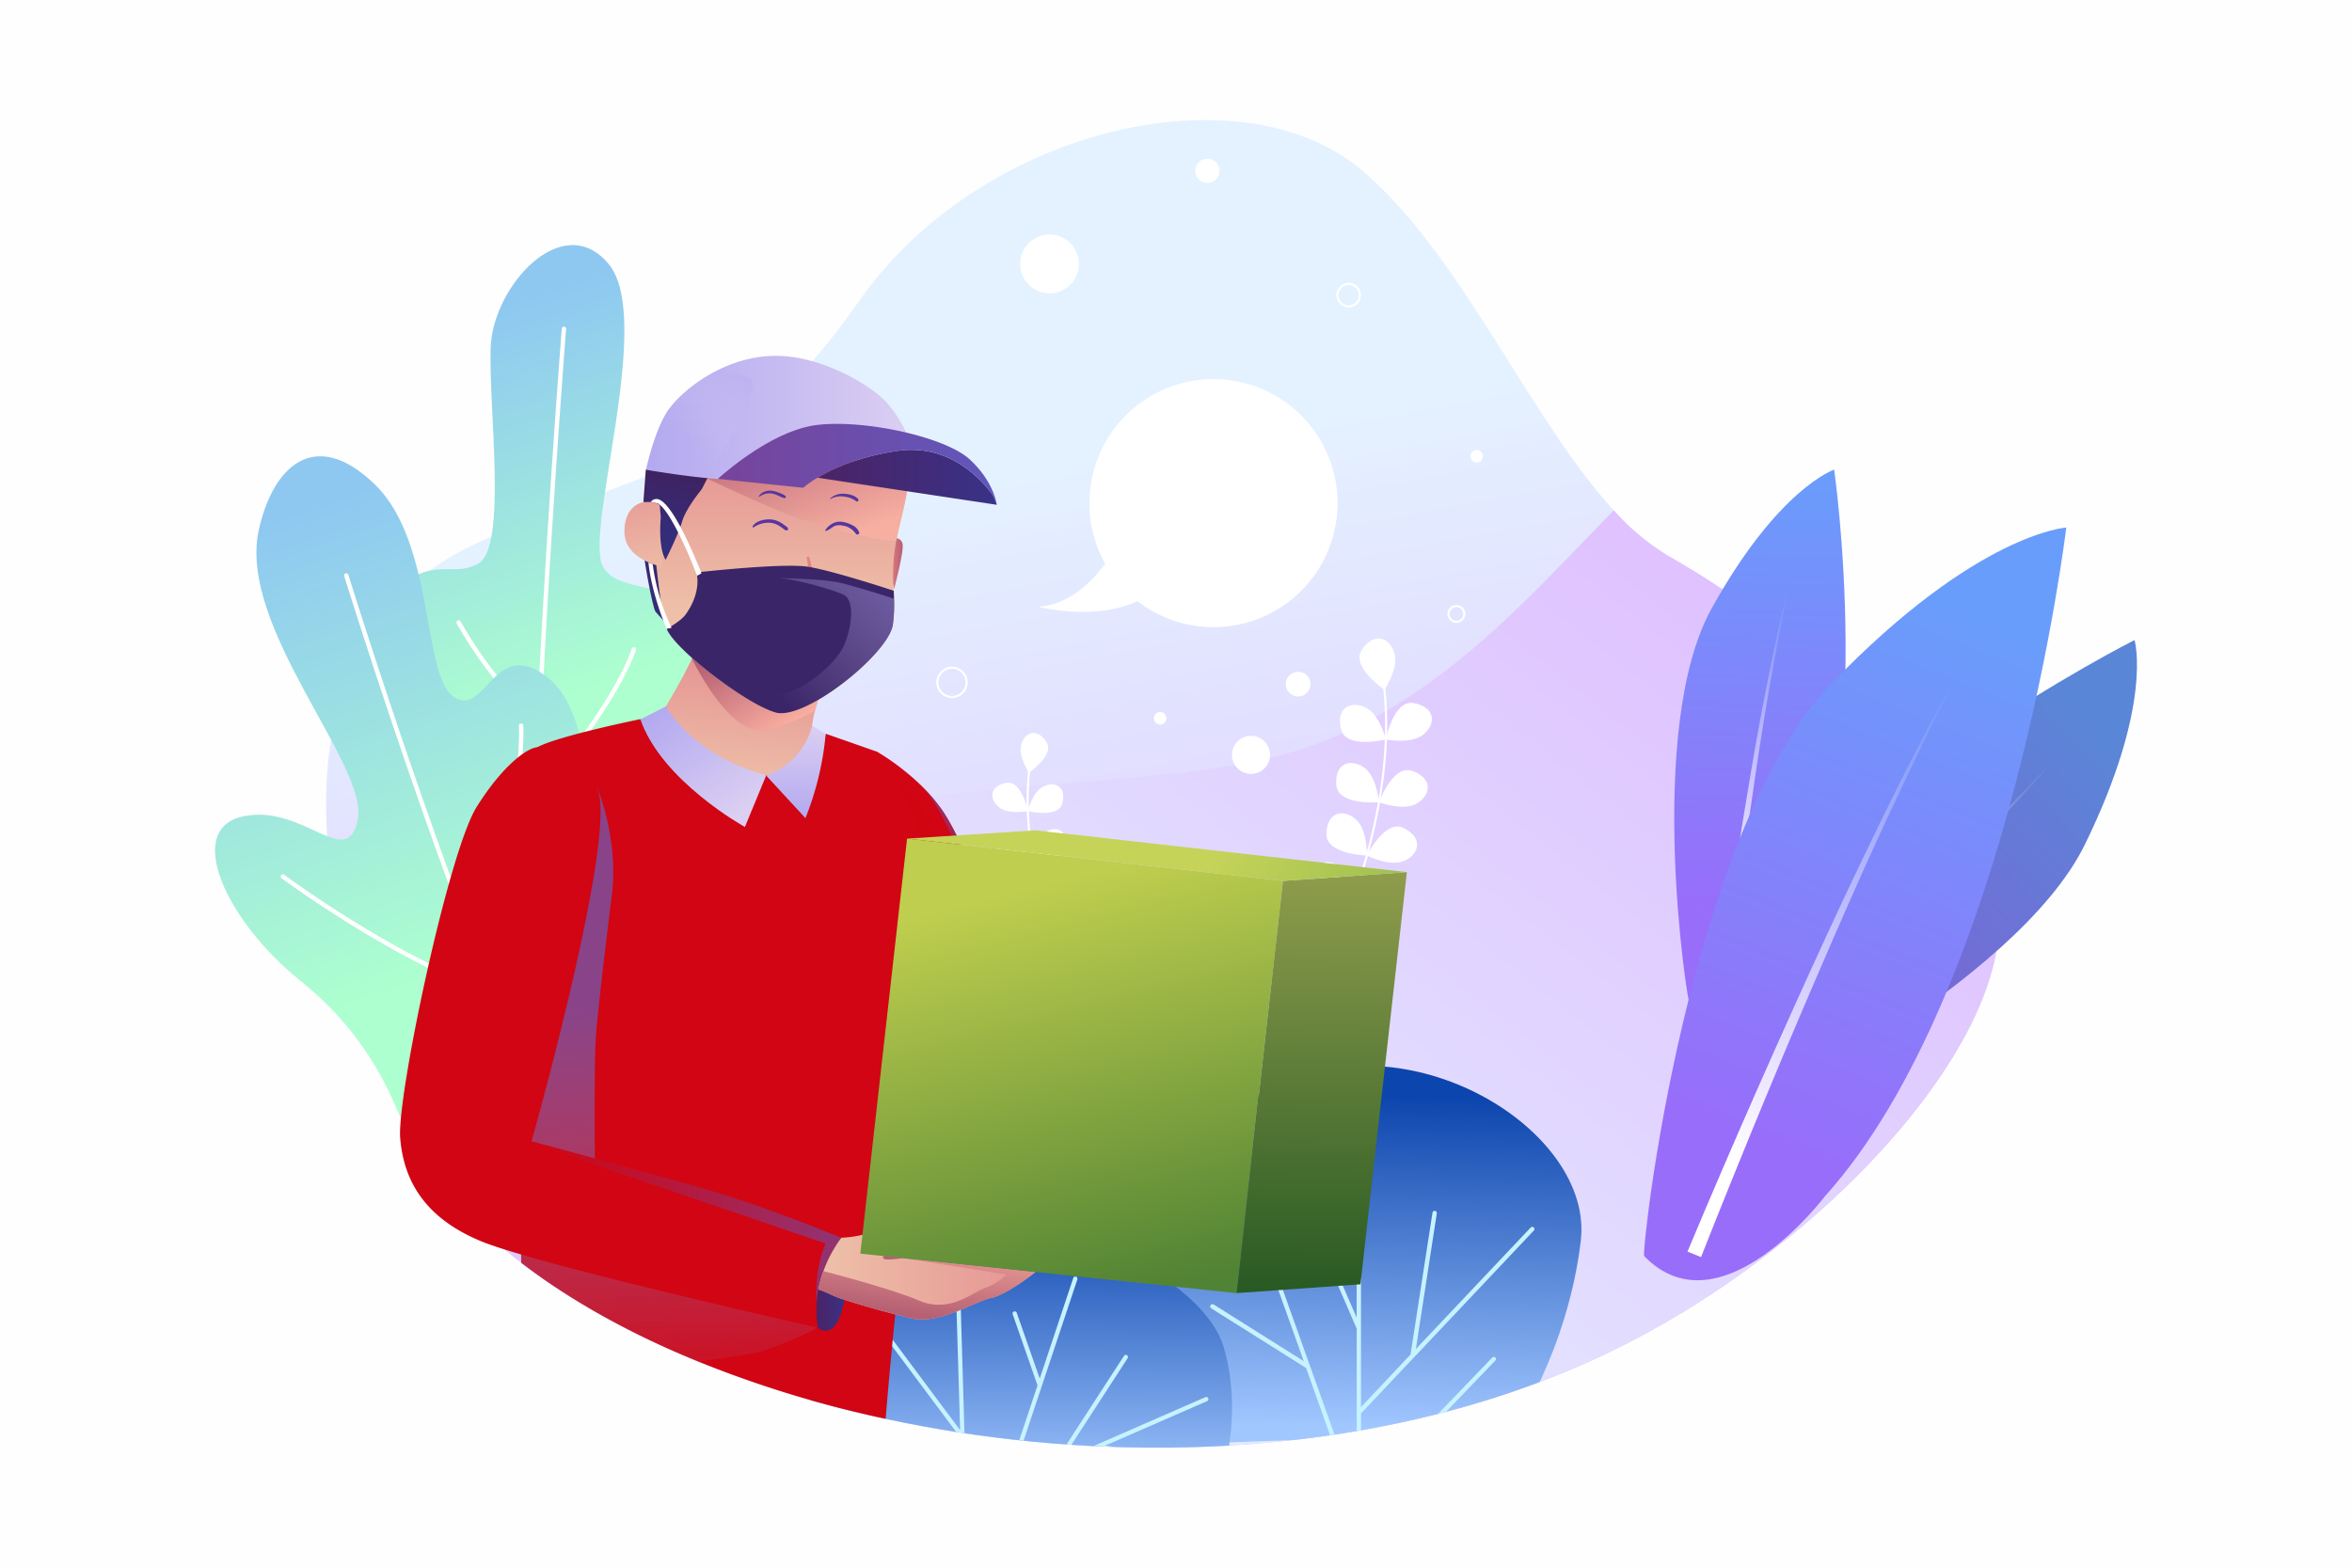 <svg xmlns="http://www.w3.org/2000/svg" xmlns:xlink="http://www.w3.org/1999/xlink" viewBox="0 0 750 500">
    <style>
		#delivery_boy_with_box {
		-webkit-animation : delivery_coming 2s forwards;
		-moz-animation: delivery_coming 2s forwards;
		animation: delivery_coming 2s forwards;
		}
		#box_delivering {
		-webkit-animation : box_move 1500ms forwards 2500ms;
		-moz-animation : box_move 1500ms forwards 2500ms;
		animation: box_move 1500ms forwards 2500ms;
		}
		#girl_full_body {
		opacity: 0;
		transform: translateX(100px);
		-webkit-animation : girl_move 2s forwards 1s;
		-moz-animation : girl_move 2s forwards 1s;
		animation: girl_move 2s forwards 1s;
		}
		#girl_left_hand_full {
		transform-origin: 495px 257px;
		-webkit-animation : full_hand_rotate 1s forwards 2s;
		-moz-animation : full_hand_rotate 1s forwards 2s;
		animation: full_hand_rotate 1s forwards 2s;
		}
		#girl_left_hand_open {
		transform-origin: 425px 368px;
		-webkit-animation : empty_hand_rotate 1s forwards 2500s;
		-moz-animation : empty_hand_rotate 1s forwards 2500s;
		animation: empty_hand_rotate 1s forwards 2500s;
		}
		#tick-mark {
		transform: scale(0.001);
		transform-origin: 385px 149px;
		-webkit-animation : zoomInout 1s forwards 3500ms;
		-moz-animation : zoomInout 1s forwards 3500ms;
		animation: zoomInout 1s forwards 3500ms;
		}

		@-webkit-keyframes delivery_coming {
		0% {
		opacity: 0;
		transform: translateX(-100px);
		}
		100% {
		opacity: 1;
		transform: translateX(0px);
		}
		/*100% {
		opacity: 1;
		transform: translateX(0px);
		}
		100% {
		opacity: 0;
		transform: translateX(-40px);
		}*/
		}

		@-moz-keyframes delivery_coming {
		0% {
		opacity: 0;
		transform: translateX(-100px);
		}
		100% {
		opacity: 1;
		transform: translateX(0px);
		}
		/*100% {
		opacity: 1;
		transform: translateX(0px);
		}
		100% {
		opacity: 0;
		transform: translateX(-40px);
		}*/
		}

		@keyframes delivery_coming {
		0% {
		opacity: 0;
		transform: translateX(-100px);
		}
		100% {
		opacity: 1;
		transform: translateX(0px);
		}
		/*100% {
		opacity: 1;
		transform: translateX(0px);
		}
		100% {
		opacity: 0;
		transform: translateX(-40px);
		}*/
		}

		@-webkit-keyframes box_move {
		0% {
		transform: translateX(0px)
		}
		100% {
		transform: translateX(12px)
		}
		/*99% {
		transform: translateX(12px)
		}
		100% {
		transform: translateX(0px)
		}*/
		}

		@-moz-keyframes box_move {
		0% {
		transform: translateX(0px)
		}
		100% {
		transform: translateX(12px)
		}
		/*99% {
		transform: translateX(12px)
		}
		100% {
		transform: translateX(0px)
		}*/
		}

		@keyframes box_move {
		0% {
		transform: translateX(0px)
		}
		100% {
		transform: translateX(12px)
		}
		/*99% {
		transform: translateX(12px)
		}
		100% {
		transform: translateX(0px)
		}*/
		}

		@-webkit-keyframes girl_move {
		0% {
		opacity: 0;
		transform: translateX(100px);
		}
		100% {
		opacity: 1;
		transform: translateX(0);
		}
		}

		@-moz-keyframes  girl_move {
		0% {
		opacity: 0;
		transform: translateX(100px);
		}
		100% {
		opacity: 1;
		transform: translateX(0);
		}
		}

		@keyframes girl_move {
		0% {
		opacity: 0;
		transform: translateX(100px);
		}
		100% {
		opacity: 1;
		transform: translateX(0);
		}
		}


		@-webkit-keyframes full_hand_rotate {
		0% {
		transform: rotateZ(0deg);
		}
		100% {
		transform: rotateZ(5deg);
		}
		/*100% {
		transform: rotateZ(0deg);
		}*/
		}

		@-moz-keyframes full_hand_rotate {
		0% {
		transform: rotateZ(0deg);
		}
		100% {
		transform: rotateZ(5deg);
		}
		/*100% {
		transform: rotateZ(0deg);
		}*/
		}

		@keyframes full_hand_rotate {
		0% {
		transform: rotateZ(0deg);
		}
		100% {
		transform: rotateZ(5deg);
		}
		/*100% {
		transform: rotateZ(0deg);
		}*/
		}




		@-webkit-keyframes empty_hand_rotate {
		0% {
		transform: rotateZ(0deg);
		}
		100% {
		transform: rotateZ(10deg);
		}
		/*100% {
		transform: rotateZ(0deg);
		}*/
		}


		@-moz-keyframes empty_hand_rotate {
		0% {
		transform: rotateZ(0deg);
		}
		100% {
		transform: rotateZ(10deg);
		}
		/*100% {
		transform: rotateZ(0deg);
		}*/
		}


		@keyframes empty_hand_rotate {
		0% {
		transform: rotateZ(0deg);
		}
		100% {
		transform: rotateZ(10deg);
		}
		/*100% {
		transform: rotateZ(0deg);
		}*/
		}



		@-webkit-keyframes zoomInout {
		0% {
		transform: scale(0.001)
		}
		100% {
		transform: scale(1)
		}
		/*99% {
		transform: scale(1)
		}
		100% {
		transform: scale(0.02)
		}*/
		}

		@-moz-keyframes zoomInout {
		0% {
		transform: scale(0.001)
		}
		100% {
		transform: scale(1)
		}
		/*99% {
		transform: scale(1)
		}
		100% {
		transform: scale(0.02)
		}*/
		}

		@keyframes zoomInout {
		0% {
		transform: scale(0.001)
		}
		100% {
		transform: scale(1)
		}
		/*99% {
		transform: scale(1)
		}
		100% {
		transform: scale(0.02)
		}*/
		}
	</style>

    <defs>
        <linearGradient id="linear-gradient" x1="344.84" y1="143.27" x2="404.26" y2="460.4" gradientUnits="userSpaceOnUse">
            <stop offset="0" stop-color="#e4f2ff"/>
            <stop offset="1" stop-color="#deb5ff"/>
        </linearGradient>
        <linearGradient id="linear-gradient-2" x1="301.17" y1="457.22" x2="583.93" y2="97.86" xlink:href="#linear-gradient"/>
        <clipPath id="clip-path">
            <path d="M636.23,284.21C625.49,242,568.05,197.9,532.33,177.48a75.62,75.62,0,0,1-17.7-14.7c-26.7-28.89-48.35-81.17-80.25-108.37C395.76,21.49,312.66,40.81,274,95.94s-63.49,51.16-121,76.88-62.27,94.2-25.46,183c7.11,17.16,20.55,33,38.64,46.94q4.91,3.76,10.25,7.35a257.58,257.58,0,0,0,46.2,24.16,357.13,357.13,0,0,0,59.76,18.26c61.32,13.24,131.36,13.1,193.25-6.43,4.38-1.39,8.72-2.86,13-4.44q11.28-4.12,22.08-9.19a286.07,286.07,0,0,0,37-21q5.44-3.65,10.69-7.51a.33.33,0,0,0,.11-.08c1-.69,1.9-1.4,2.85-2.11q7.27-5.47,14.09-11.27C616.55,355.47,643.55,313,636.23,284.21Z"
                  style="fill:none"/>
        </clipPath>
        <linearGradient id="linear-gradient-3" x1="437.68" y1="349.44" x2="435.53" y2="455.21" gradientUnits="userSpaceOnUse">
            <stop offset="0" stop-color="#0c45ad"/>
            <stop offset="1" stop-color="#a1c7ff"/>
        </linearGradient>
        <linearGradient id="linear-gradient-4" x1="325.64" y1="384.86" x2="325.12" y2="474.84" xlink:href="#linear-gradient-3"/>
        <linearGradient id="delivering_img_6" x1="578.78" y1="152.69" x2="527.76" y2="278.84" gradientTransform="matrix(-0.34, -0.94, -0.94, 0.34, 1010.44, 725.86)" gradientUnits="userSpaceOnUse">
            <stop offset="0" stop-color="#5a86d7"/>
            <stop offset="1" stop-color="#825dd6"/>
        </linearGradient>
        <linearGradient id="linear-gradient-5" x1="526.03" y1="285.91" x2="572.64" y2="168.07" gradientTransform="matrix(-0.34, -0.94, -0.94, 0.34, 1010.44, 725.86)" gradientUnits="userSpaceOnUse">
            <stop offset="0.01" stop-color="#fff"/>
            <stop offset="1" stop-color="#fff" stop-opacity="0"/>
        </linearGradient>
        <linearGradient id="delivering_img_302" x1="564.12" y1="149.08" x2="559.29" y2="290.82" gradientUnits="userSpaceOnUse">
            <stop offset="0" stop-color="#699dfb"/>
            <stop offset="1" stop-color="#986dfa"/>
        </linearGradient>
        <linearGradient id="linear-gradient-6" x1="534.61" y1="312.04" x2="575.65" y2="208.27" gradientTransform="translate(-42.65 135.08) rotate(-15.02)" xlink:href="#linear-gradient-5"/>
        <linearGradient id="delivering_img_302-2" x1="626.74" y1="195.5" x2="558.55" y2="364.09" xlink:href="#delivering_img_302"/>
        <linearGradient id="linear-gradient-7" x1="556.24" y1="373.54" x2="618.52" y2="216.05" gradientTransform="matrix(1, 0, 0, 1, 0, 0)" xlink:href="#linear-gradient-5"/>
        <linearGradient id="delivering_img_31" x1="181.75" y1="222.22" x2="141.92" y2="103.87" gradientUnits="userSpaceOnUse">
            <stop offset="0" stop-color="#adffcf"/>
            <stop offset="1" stop-color="#8ec8f1"/>
        </linearGradient>
        <linearGradient id="delivering_img_31-2" x1="145.27" y1="309.53" x2="95.87" y2="162.78" xlink:href="#delivering_img_31"/>
        <linearGradient id="linear-gradient-8" x1="365.04" y1="143.76" x2="435.26" y2="143.76" gradientTransform="translate(6.78 -11.44) rotate(1.87)" gradientUnits="userSpaceOnUse">
            <stop offset="0" stop-color="#912785"/>
            <stop offset="1" stop-color="#ee3c97"/>
        </linearGradient>
        <linearGradient id="delivering_img_71" x1="235.07" y1="251.56" x2="239.63" y2="210.49" gradientUnits="userSpaceOnUse">
            <stop offset="0.02" stop-color="#eec0a8"/>
            <stop offset="1" stop-color="#e59393"/>
        </linearGradient>
        <linearGradient id="linear-gradient-9" x1="255.41" y1="231.51" x2="237.16" y2="203.05" gradientUnits="userSpaceOnUse">
            <stop offset="0" stop-color="#feb3a3"/>
            <stop offset="1" stop-color="#b66073"/>
        </linearGradient>
        <linearGradient id="delivering_img_45" x1="283.55" y1="179.69" x2="287.86" y2="179.69" gradientUnits="userSpaceOnUse">
            <stop offset="0" stop-color="#e2807e"/>
            <stop offset="1" stop-color="#b66073"/>
        </linearGradient>
        <linearGradient id="delivering_img_5" x1="211.53" y1="147.2" x2="207.06" y2="195.52" gradientUnits="userSpaceOnUse">
            <stop offset="0" stop-color="#421f5a"/>
            <stop offset="1" stop-color="#342d7a"/>
        </linearGradient>
        <linearGradient id="delivering_img_71-2" x1="248.46" y1="195.53" x2="248.46" y2="143.99" xlink:href="#delivering_img_71"/>
        <linearGradient id="linear-gradient-10" x1="267.27" y1="172.87" x2="252.62" y2="140.96" xlink:href="#linear-gradient-9"/>
        <linearGradient id="delivering_img_71-3" x1="210.35" y1="185.61" x2="200.51" y2="150.91" xlink:href="#delivering_img_71"/>
        <linearGradient id="delivering_img_5-2" x1="217.75" y1="145.43" x2="213.28" y2="170.66" xlink:href="#delivering_img_5"/>
        <linearGradient id="delivering_img_264" x1="205.94" y1="134.99" x2="291.22" y2="134.99" gradientUnits="userSpaceOnUse">
            <stop offset="0" stop-color="#b3a9f0"/>
            <stop offset="1" stop-color="#dbcff2"/>
        </linearGradient>
        <linearGradient id="delivering_img_3" x1="260.69" y1="152.28" x2="317.85" y2="152.28" gradientUnits="userSpaceOnUse">
            <stop offset="0" stop-color="#4b2366"/>
            <stop offset="1" stop-color="#393286"/>
        </linearGradient>
        <linearGradient id="delivering_img_25" x1="228.94" y1="148.14" x2="317.85" y2="148.14" gradientUnits="userSpaceOnUse">
            <stop offset="0" stop-color="#77449b"/>
            <stop offset="1" stop-color="#6057bb"/>
        </linearGradient>
        <linearGradient id="linear-gradient-11" x1="242.54" y1="119.23" x2="219.76" y2="140.51" gradientUnits="userSpaceOnUse">
            <stop offset="0" stop-color="#b3a9f0"/>
            <stop offset="1" stop-color="#dbcff2" stop-opacity="0"/>
        </linearGradient>
        <linearGradient id="linear-gradient-12" x1="277.07" y1="182.9" x2="243.25" y2="217.62" gradientTransform="translate(-0.53 0.71) rotate(-0.18)" xlink:href="#linear-gradient-11"/>
        <linearGradient id="delivering_img_25-2" x1="303.49" y1="323.73" x2="287.38" y2="242.12" xlink:href="#delivering_img_25"/>
        <linearGradient id="linear-gradient-13" x1="312.07" y1="291" x2="298.38" y2="252.62" gradientUnits="userSpaceOnUse">
            <stop offset="0" stop-color="#77449b" stop-opacity="0"/>
            <stop offset="1" stop-color="#6057bb"/>
        </linearGradient>
        <linearGradient id="linear-gradient-14" x1="300.43" y1="296.72" x2="292.38" y2="252.15" gradientUnits="userSpaceOnUse">
            <stop offset="0" stop-color="#92a1e1" stop-opacity="0"/>
            <stop offset="1" stop-color="#6e5cb6"/>
        </linearGradient>
        <linearGradient id="delivering_img_25-3" x1="237.16" y1="444.85" x2="225.34" y2="241.36" xlink:href="#delivering_img_25"/>
        <linearGradient id="linear-gradient-15" x1="213.06" y1="450.84" x2="209.84" y2="321.27" xlink:href="#linear-gradient-14"/>
        <linearGradient id="delivering_img_264-2" x1="213.34" y1="223.79" x2="237.33" y2="258.51" xlink:href="#delivering_img_264"/>
        <linearGradient id="delivering_img_264-3" x1="253.78" y1="260.94" x2="253.78" y2="231.49" xlink:href="#delivering_img_264"/>
        <linearGradient id="linear-gradient-16" x1="360.11" y1="413.34" x2="327.36" y2="283.41" gradientUnits="userSpaceOnUse">
            <stop offset="0" stop-color="#518334"/>
            <stop offset="1" stop-color="#bfce4e"/>
        </linearGradient>
        <linearGradient id="linear-gradient-17" x1="420.73" y1="413.6" x2="422.34" y2="263.8" gradientUnits="userSpaceOnUse">
            <stop offset="0" stop-color="#275923"/>
            <stop offset="1" stop-color="#9aa450"/>
        </linearGradient>
        <linearGradient id="linear-gradient-18" x1="486.76" y1="355.78" x2="381.53" y2="281.69" gradientUnits="userSpaceOnUse">
            <stop offset="0" stop-color="#6ba543"/>
            <stop offset="1" stop-color="#c5d359"/>
        </linearGradient>
        <linearGradient id="delivering_img_3-2" x1="260.26" y1="409.62" x2="269.83" y2="409.62" xlink:href="#delivering_img_3"/>
        <linearGradient id="delivering_img_25-4" x1="206.42" y1="413.86" x2="165.61" y2="251.36" xlink:href="#delivering_img_25"/>
        <linearGradient id="linear-gradient-19" x1="169.54" y1="389.83" x2="268.28" y2="389.83" xlink:href="#linear-gradient-13"/>
        <linearGradient id="delivering_img_71-4" x1="260.92" y1="402.56" x2="330.21" y2="402.56" xlink:href="#delivering_img_71"/>
        <linearGradient id="linear-gradient-20" x1="299.18" y1="385.61" x2="293.79" y2="419.69" xlink:href="#linear-gradient-9"/>
        <linearGradient id="linear-gradient-21" x1="307.88" y1="384.14" x2="288.46" y2="400.24" xlink:href="#linear-gradient-9"/>
        <linearGradient id="delivering_img_71-5" x1="471.73" y1="208.99" x2="517.1" y2="201.21" xlink:href="#delivering_img_71"/>
        <linearGradient id="linear-gradient-22" x1="486.15" y1="238.9" x2="489.5" y2="219.17" xlink:href="#linear-gradient-9"/>
        <linearGradient id="linear-gradient-23" x1="499.43" y1="223.06" x2="498.36" y2="210.45" xlink:href="#linear-gradient-9"/>
        <linearGradient id="linear-gradient-24" x1="503.83" y1="253.52" x2="529.24" y2="232.31" xlink:href="#linear-gradient-9"/>
        <linearGradient id="delivering_img_71-6" x1="515.37" y1="277.17" x2="538.02" y2="240.51" xlink:href="#delivering_img_71"/>
        <linearGradient id="linear-gradient-25" x1="536.83" y1="261.47" x2="537.77" y2="233.97" xlink:href="#linear-gradient-9"/>
        <linearGradient id="linear-gradient-26" x1="511.41" y1="261.92" x2="526.35" y2="228.54" xlink:href="#linear-gradient-9"/>
        <linearGradient id="linear-gradient-27" x1="487.25" y1="229.97" x2="484.53" y2="237.81" xlink:href="#linear-gradient-11"/>
        <linearGradient id="delivering_img_71-7" x1="494.27" y1="209.44" x2="505.97" y2="216.74" xlink:href="#delivering_img_71"/>
        <linearGradient id="delivering_img_322" x1="545.53" y1="314.43" x2="481.84" y2="399.95" gradientUnits="userSpaceOnUse">
            <stop offset="0" stop-color="#98208a"/>
            <stop offset="1" stop-color="#d9187b"/>
        </linearGradient>
        <linearGradient id="linear-gradient-28" x1="545.97" y1="335.63" x2="519.03" y2="413" gradientUnits="userSpaceOnUse">
            <stop offset="0" stop-color="#8e1e81"/>
            <stop offset="1" stop-color="#cf1775" stop-opacity="0"/>
        </linearGradient>
        <linearGradient id="linear-gradient-29" x1="489.62" y1="324.86" x2="476.74" y2="397.88" xlink:href="#linear-gradient-28"/>
        <linearGradient id="delivering_img_71-8" x1="304.35" y1="360.31" x2="459.63" y2="360.31" xlink:href="#delivering_img_71"/>
        <linearGradient id="linear-gradient-30" x1="336.56" y1="322.64" x2="436.95" y2="398.07" xlink:href="#linear-gradient-9"/>
        <linearGradient id="delivering_img_322-2" x1="505.65" y1="265.54" x2="453.75" y2="362.54" xlink:href="#delivering_img_322"/>
        <linearGradient id="linear-gradient-31" x1="429.66" y1="306.55" x2="522.81" y2="306.55" xlink:href="#linear-gradient-13"/>
        <linearGradient id="delivering_img_5-3" x1="552.29" y1="248.77" x2="513.1" y2="153.74" xlink:href="#delivering_img_5"/>
        <linearGradient id="linear-gradient-32" x1="546.54" y1="259.27" x2="534.73" y2="200.75" gradientUnits="userSpaceOnUse">
            <stop offset="0" stop-color="#421f5a"/>
            <stop offset="1" stop-color="#342d7a" stop-opacity="0"/>
        </linearGradient>
        <linearGradient id="linear-gradient-33" x1="533.32" y1="152.91" x2="562.8" y2="152.91" xlink:href="#linear-gradient-32"/>
        <linearGradient id="delivering_img_5-4" x1="453.26" y1="180.55" x2="499.79" y2="248.02" xlink:href="#delivering_img_5"/>
        <linearGradient id="delivering_img_264-4" x1="548.74" y1="260.47" x2="563.77" y2="260.47" xlink:href="#delivering_img_264"/>
        <linearGradient id="linear-gradient-34" x1="554.58" y1="263.11" x2="562.81" y2="258.51" xlink:href="#linear-gradient-11"/>
        <linearGradient id="delivering_img_5-5" x1="560.68" y1="266.94" x2="577.6" y2="343.98" xlink:href="#delivering_img_5"/>
        <linearGradient id="linear-gradient-35" x1="561.22" y1="256.69" x2="566.59" y2="356.73" xlink:href="#linear-gradient-32"/>
        <linearGradient id="linear-gradient-36" x1="568.54" y1="256.3" x2="573.91" y2="356.34" xlink:href="#linear-gradient-32"/>
    </defs>
    <title>parcel-delivery</title>
    <g style="isolation:isolate">
        <g id="BACKGROUND">
            <rect width="750" height="500" style="fill:#fefefe"/>
        </g>
        <g id="OBJECTS">
            <path d="M575.44,390.48q-6.81,5.77-14.09,11.27c-1,.71-1.89,1.42-2.85,2.11a.33.33,0,0,1-.11.08q-5.24,3.85-10.69,7.51a286.07,286.07,0,0,1-37,21q-10.8,5.07-22.08,9.19c-4.29,1.58-8.63,3.05-13,4.44-61.89,19.53-131.93,19.67-193.25,6.43a357.13,357.13,0,0,1-59.76-18.26,257.58,257.58,0,0,1-46.2-24.16q-5.35-3.58-10.25-7.35c-18.09-13.93-31.53-29.78-38.64-46.94C90.75,267,95.49,198.53,153,172.82s82.39-21.75,121-76.88S395.76,21.49,434.38,54.41c31.9,27.2,53.55,79.48,80.25,108.37a75.62,75.62,0,0,0,17.7,14.7c35.72,20.42,93.16,64.51,103.9,106.73C643.55,313,616.55,355.47,575.44,390.48Z"
                  style="fill:url(#linear-gradient)"/>
            <path d="M575.44,390.48q-6.81,5.77-14.09,11.27c-1,.71-1.89,1.42-2.85,2.11a.33.33,0,0,1-.11.08q-5.24,3.85-10.69,7.51a286.07,286.07,0,0,1-37,21q-10.8,5.07-22.08,9.19c-4.29,1.58-8.63,3.05-13,4.44-61.89,19.53-131.93,19.67-193.25,6.43a357.13,357.13,0,0,1-59.76-18.26,257.58,257.58,0,0,1-46.2-24.16c-6.73-27.63-8.07-63,11.3-97.26,40.78-72.13,144.11-55.67,214.33-70.43,50.43-10.59,83.59-50.21,112.55-79.62a75.62,75.62,0,0,0,17.7,14.7c35.72,20.42,93.16,64.51,103.9,106.73C643.55,313,616.55,355.47,575.44,390.48Z"
                  style="fill:url(#linear-gradient-2)"/>
            <g style="clip-path:url(#clip-path)">
                <path d="M504.08,395.77c-4.22,35.44-21.94,61.09-21.94,61.09l-28.35,1-2,.07-17.84.64-1.38,0-6.62.23-1.46.06-55.56,2s-8.24-89.83,35.76-113.44S508.3,360.34,504.08,395.77Z"
                      style="fill:url(#linear-gradient-3)"/>
                <path d="M489.09,392.49,434,450.81v7.77l-1.38,0V423.76L419,392.29a.69.69,0,0,1,.36-.91.67.67,0,0,1,.9.36l12.35,28.53V360.88a.69.69,0,0,1,.69-.7.7.7,0,0,1,.69.7V448.8L449.79,432l7-45.23a.69.69,0,0,1,1.37.22l-6.66,43.25,36.6-38.73a.71.71,0,0,1,1,0A.68.68,0,0,1,489.09,392.49Z"
                      style="fill:#c7f2ff"/>
                <path d="M476.85,433.91l-23.06,24-2,.07,24.06-25a.72.72,0,0,1,1,0A.68.68,0,0,1,476.85,433.91Z" style="fill:#c7f2ff"/>
                <path d="M426,458.85l-1.46.06-8.07-22.61-30.22-19a.7.7,0,0,1-.21-1,.71.71,0,0,1,1-.22l28.71,18.06-15-41.93a.7.7,0,0,1,1.32-.47Z" style="fill:#c7f2ff"/>
                <path d="M387.08,479.06l-56.62-8.4-2.53-.38-4.88-.73-1.37-.19-6.34-.94-1.92-.29-16.28-2.42h0l-3-.44-32.83-4.86s-16.7-50.29,21.7-66.89,99.82,10.74,107.23,36.23S387.08,479.06,387.08,479.06Z"
                      style="fill:url(#linear-gradient-4)"/>
                <path d="M315.34,468.42l-1.92-.29-39.76-53.27a.69.69,0,0,1,1.11-.82l31.39,42.09-1.53-51.35a.68.68,0,0,1,.66-.69.7.7,0,0,1,.71.65L307.58,458Z" style="fill:#c7f2ff"/>
                <path d="M384.93,446.87,352.35,461.1l23.22,2.6a.68.68,0,0,1,.6.75.69.69,0,0,1-.69.62.13.13,0,0,1-.08,0l-25.57-2.85-19.37,8.46-2.53-.38,8.28-3.63,22.25-34.29a.69.69,0,0,1,1.15.75L338.5,465.66l45.88-20.05a.69.69,0,0,1,.91.36A.69.69,0,0,1,384.93,446.87Z"
                      style="fill:#c7f2ff"/>
                <path d="M343.54,408.08l-20.49,61.47-1.37-.19,9.16-27.51-7.92-22.68a.7.7,0,0,1,.43-.88.68.68,0,0,1,.86.41l7.34,21,10.69-32.08a.67.67,0,0,1,.87-.43A.69.69,0,0,1,343.54,408.08Z"
                      style="fill:#c7f2ff"/>
                <path d="M297.12,465.71l-3-.44-26-18.48a.68.68,0,0,1-.15-1,.68.68,0,0,1,.95-.16Z" style="fill:#c7f2ff"/>
            </g>
            <path d="M425.69,302.88l-.64-.27c13.3-31.46,18.66-59.72,15.92-84l.69-.07C444.41,242.93,439,271.31,425.69,302.88Z" style="fill:#fff"/>
            <path d="M441.46,220s-10.81-7.26-7.22-12.7c3.91-5.91,8.81-4,10.39.87S441.46,220,441.46,220Z" style="fill:#fff"/>
            <path d="M441.91,235.84s-12.63,3.16-14.25-3.15c-1.77-6.85,2.9-9.24,7.6-7.13S441.91,235.84,441.91,235.84Z" style="fill:#fff"/>
            <path d="M441.91,235.84s2.47-12.78,8.87-11.59c7,1.29,7.16,6.53,3.26,9.9S441.91,235.84,441.91,235.84Z" style="fill:#fff"/>
            <path d="M439.72,255.88s-13,1.11-13.58-5.38c-.65-7.05,4.34-8.66,8.65-5.83S439.72,255.88,439.72,255.88Z" style="fill:#fff"/>
            <path d="M439.72,255.88s4.47-12.23,10.6-10c6.67,2.38,6,7.59,1.64,10.3S439.72,255.88,439.72,255.88Z" style="fill:#fff"/>
            <path d="M435.86,272.87s-13-.32-12.9-6.84c.12-7.08,5.26-8.13,9.23-4.84S435.86,272.87,435.86,272.87Z" style="fill:#fff"/>
            <path d="M435.86,272.87s5.78-11.66,11.64-8.82c6.37,3.1,5.15,8.21.5,10.42S435.86,272.87,435.86,272.87Z" style="fill:#fff"/>
            <path d="M430.72,289.05s-13-1.31-12.34-7.8c.66-7.05,5.87-7.7,9.57-4.12S430.72,289.05,430.72,289.05Z" style="fill:#fff"/>
            <path d="M430.72,289.05s6.66-11.19,12.28-7.9c6.12,3.57,4.51,8.57-.3,10.42S430.72,289.05,430.72,289.05Z" style="fill:#fff"/>
            <path d="M340.2,310.43c-10.3-24.38-14.45-46.29-12.33-65.14l.69.08c-2.11,18.72,2,40.52,12.28,64.79Z" style="fill:#fff"/>
            <path d="M328.1,246.41s8.35-5.6,5.58-9.8c-3-4.56-6.8-3.11-8,.67S328.1,246.41,328.1,246.41Z" style="fill:#fff"/>
            <path d="M327.75,258.67s9.75,2.43,11-2.44c1.37-5.29-2.24-7.13-5.87-5.5S327.75,258.67,327.75,258.67Z" style="fill:#fff"/>
            <path d="M327.75,258.67s-1.9-9.87-6.84-9c-5.38,1-5.52,5-2.52,7.65S327.75,258.67,327.75,258.67Z" style="fill:#fff"/>
            <path d="M329.45,274.13s10,.85,10.48-4.15c.5-5.45-3.35-6.69-6.68-4.5S329.45,274.13,329.45,274.13Z" style="fill:#fff"/>
            <path d="M329.45,274.13s-3.45-9.44-8.18-7.75c-5.15,1.84-4.65,5.86-1.27,7.95S329.45,274.13,329.45,274.13Z" style="fill:#fff"/>
            <path d="M332.43,287.24s10-.25,10-5.27c-.1-5.47-4.07-6.28-7.13-3.74S332.43,287.24,332.43,287.24Z" style="fill:#fff"/>
            <path d="M332.43,287.24s-4.47-9-9-6.8c-4.91,2.39-4,6.33-.38,8S332.43,287.24,332.43,287.24Z" style="fill:#fff"/>
            <path d="M336.39,299.73s10-1,9.53-6c-.51-5.45-4.53-6-7.39-3.19S336.39,299.73,336.39,299.73Z" style="fill:#fff"/>
            <path d="M336.39,299.73s-5.13-8.63-9.47-6.1c-4.72,2.76-3.49,6.62.22,8.05S336.39,299.73,336.39,299.73Z" style="fill:#fff"/>
            <circle cx="334.67" cy="84.18" r="9.37" transform="translate(-10.41 80.76) rotate(-13.55)" style="fill:#fff"/>
            <circle cx="385.01" cy="54.49" r="3.88" style="fill:#fff"/>
            <path d="M472.88,145.52a2,2,0,1,1-2-2A2,2,0,0,1,472.88,145.52Z" style="fill:#fff"/>
            <path d="M371.94,229.08a2,2,0,1,1-2-2A2,2,0,0,1,371.94,229.08Z" style="fill:#fff"/>
            <path d="M308.23,217.63a4.66,4.66,0,1,1-4.66-4.65A4.66,4.66,0,0,1,308.23,217.63Z" style="fill:none;stroke:#fff;stroke-miterlimit:10;stroke-width:0.669px"/>
            <path d="M433.64,94.14a3.58,3.58,0,1,1-3.58-3.58A3.58,3.58,0,0,1,433.64,94.14Z" style="fill:none;stroke:#fff;stroke-miterlimit:10;stroke-width:0.669px"/>
            <path d="M466.93,195.8a2.51,2.51,0,1,1-2.51-2.51A2.5,2.5,0,0,1,466.93,195.8Z" style="fill:none;stroke:#fff;stroke-miterlimit:10;stroke-width:0.669px"/>
            <circle cx="398.92" cy="240.76" r="6.08" style="fill:#fff"/>
            <path d="M417.89,218.21a3.94,3.94,0,1,1-3.94-3.94A3.93,3.93,0,0,1,417.89,218.21Z" style="fill:#fff"/>
            <path d="M551.5,358.08c1,.45,91.45-44,113.34-88.76s15.82-65.18,15.82-65.18-99.21,50-130.46,108.57C550.2,312.71,527.67,347.36,551.5,358.08Z" style="fill:url(#delivering_img_6)"/>
            <path d="M549,348q15.13-14,30-28.14t29.49-28.63q14.63-14.43,28.79-29.33c9.4-10,18.71-20,27.13-30.85-8.65,10.62-18.15,20.5-27.76,30.24S617.19,280.57,607.24,290s-20,18.74-30.06,28-20.28,18.4-30.53,27.45Z"
                  style="fill:url(#linear-gradient-5)"/>
            <path d="M538.87,320.65c-.84-.5-14.33-88.21,6.92-126.57s39.08-44.29,39.08-44.29,13.93,96.83-12.59,148.91C572.28,298.7,558.62,332.44,538.87,320.65Z" style="fill:url(#delivering_img_302)"/>
            <path d="M547.42,317.38q2.43-18,5.19-35.83t5.79-35.73q3-17.83,6.66-35.57c2.45-11.81,5-23.61,8.59-35.14-3.31,11.6-5.64,23.44-7.83,35.29s-4.12,23.75-5.9,35.67-3.47,23.85-5,35.81-3,23.91-4.42,35.87Z"
                  style="fill:url(#linear-gradient-6)"/>
            <path d="M524.29,400.62c-1-1.06,13.67-134.94,59.91-182.81s74.69-49.55,74.69-49.55-17.65,147.41-77,213.33C581.88,381.59,548.6,425.68,524.29,400.62Z" style="fill:url(#delivering_img_302-2)"/>
            <path d="M538.1,399.19q10.62-25.35,21.69-50.48t22.55-50.09q11.48-24.94,23.74-49.53c8.23-16.35,16.67-32.63,26.41-48.14-9.41,15.71-17.49,32.15-25.36,48.65s-15.37,33.2-22.66,50S570,333.18,563,350.09s-13.88,33.85-20.58,50.85Z"
                  style="fill:url(#linear-gradient-7)"/>
            <path d="M195.23,269.16c-6.27.69-14.95-1.4-23.59-4.65l-1.39-.53c-13.19-5.13-26-12.76-29.86-17,0,0-33.28-32.89-19-52.58s21.84-9.29,31.15-14.66,3.22-49.59,3.93-69,22.91-44.12,37.58-26.58-7.88,85.33-1.79,96.53,31.25.12,31.74,29.82S211.42,267.37,195.23,269.16Z"
                  style="fill:url(#delivering_img_31)"/>
            <path d="M202.79,207.3c-6.21,18.06-28.87,44.58-31,47-.1,3.61-.15,7-.18,10.21l-1.39-.53c0-3.09.1-6.4.18-9.9.2-7.42.49-15.63.88-24.28-13.61-9.16-25.13-30-25.62-30.93a.69.69,0,0,1,.28-.93.68.68,0,0,1,.94.26c.11.22,11.44,20.74,24.47,30,2.4-53.4,7.71-122.5,7.78-123.43a.7.7,0,0,1,1.39.11c-.09,1.07-7.2,93.68-8.67,147.26,5.09-6,24.06-29.13,29.61-45.26a.68.68,0,0,1,.87-.43A.7.7,0,0,1,202.79,207.3Z"
                  style="fill:#fff"/>
            <path d="M185,297.73c-1.78,11.84-7.51,32.83-14.07,49.21-.23.58-.47,1.16-.7,1.73-5.14,12.42-10.71,21.76-15.3,21.68-10.74-.18-27.38-14.55-27.38-14.55-1.72-2.45-8.06-24-31.68-42.93s-37.49-48.54-18.21-52.53,33.24,17.93,36.46.8S76,200.1,82.45,169.41c4.3-20.35,17.73-33.61,37.05-14.94s15,61.18,25.24,67.84,12.89-19.91,30.06-6.09S188.22,276.3,185,297.73Z"
                  style="fill:url(#delivering_img_31-2)"/>
            <path d="M170.94,346.94c-.23.58-.47,1.16-.7,1.73-4.43-9.29-9-20-13.65-31.43-31-10.62-66.44-36.86-66.8-37.14a.69.69,0,0,1,.83-1.11c.35.26,34.73,25.74,65.27,36.53-.55-1.38-1.11-2.78-1.66-4.2a.47.47,0,0,1-.11-.26c-22.35-56.45-44.07-126.4-44.36-127.31a.73.73,0,0,1,.46-.88.7.7,0,0,1,.87.46c.28.9,21.47,69.14,43.5,125.15,2.23-11.08,11.6-59,10.9-77a.7.7,0,0,1,.67-.73.71.71,0,0,1,.72.67c.76,19.86-10.53,75.35-11.35,79.39C160.72,324,166,336.36,170.94,346.94Z"
                  style="fill:#fff"/>
            <path d="M426.51,159.69a39.57,39.57,0,1,0-74.11,20.09c-3.68,5.11-10.93,12.95-21.22,13.74,0,0,17.83,4.69,31.5-1.8a39.57,39.57,0,0,0,63.83-32Z" style="fill:#fff"/>


            <path
                    id="tick-mark"
                    d="M366.61,154.71s14.09,6.92,20,21.39c0,0,23.26-36.66,51-42l-6-19.19s-35.76,22.86-44.94,46.69c0,0-10.43-15.92-18.43-16.62Z" style="fill:url(#linear-gradient-8)"/>


            <g id="delivery_boy_with_box">
                <g id="delivery_boy">
                    <path d="M259.9,226.69a33.28,33.28,0,0,0-1.11,10.18S257.73,251.1,242.41,250s-29.3-15.62-30.08-24.72c0,0,4.67-7.6,8.32-15.2,2-4.12,3.68-8.22,4.16-11.15L265,212.82A73.13,73.13,0,0,0,259.9,226.69Z"
                          style="fill:url(#delivering_img_71)"/>
                    <path d="M265,212.82a73.13,73.13,0,0,0-5.13,13.87c-5.06,2.7-10.65,5.16-15.6,6.16-9.43,1.88-18.86-13.46-23.65-22.75,2-4.12,3.68-8.22,4.16-11.15Z" style="fill:url(#linear-gradient-9)"/>
                    <path d="M284.55,171.64s2.58-.56,3.23,1.68-2.66,14.49-2.66,14.49S282,176.54,284.55,171.64Z" style="fill:url(#delivering_img_45)"/>
                    <path d="M205.93,149.83S204.61,166,204.68,171s3.44,23.06,4.35,24.1,3.1,3.49,3.1,3.49L216,149.83l-5.45-2.72Z" style="fill:url(#delivering_img_5)"/>
                    <path d="M289.69,150c.19,6.74-2,13.67-3.63,21.11-.11.48-.21,1-.29,1.41a60.67,60.67,0,0,0-.78,15.88,56.88,56.88,0,0,1-.27,10.77c-1.34,9.34-28.06,30.73-37.41,28.05s-32.08-20-34.74-26.72-5.36-42.76-5.36-42.76c0-14.69,6.69-26.73,21.39-37.41s50.78,6.67,57.46,17.36A23.49,23.49,0,0,1,289.69,150Z"
                          style="fill:url(#delivering_img_71-2)"/>
                    <path d="M289.69,150c.19,6.74-2,13.67-3.63,21.11-.11.48-.21,1-.29,1.41-8.6-.15-24-5.09-30.19-6.89-7.12-2.1-30.6-13.21-30.6-13.21a58.16,58.16,0,0,1,13.7-12.62c7.81-4.82,30.53-.26,30.53-.26S282,145.33,289.69,150Z"
                          style="opacity:0.57;fill:url(#linear-gradient-10)"/>
                    <path d="M211.21,176a31.26,31.26,0,0,1-.23,4.67,19.26,19.26,0,0,1-2.85-.8c-.42-.15-.89-.32-1.37-.54-3.43-1.48-7.7-4.43-7.64-9.9,0-6.18,3.33-9,6.73-9.39a8.07,8.07,0,0,1,1.63,0,7.27,7.27,0,0,1,1.79.41h0a7.44,7.44,0,0,1,1.14.52s0,0,0,.06.15,1.73.31,3.93h0C211,168.11,211.21,172.5,211.21,176Z"
                          style="fill:url(#delivering_img_71-3)"/>
                    <path d="M227.7,148.44l-3.95,7.63s-5,6-6.22,10.22-5.29,12.28-5.29,12.28a11.12,11.12,0,0,1-1-2.54c-1.15-4.49-.57-10.67-.53-11h0c-.19-2.34-.34-4-.34-4a7.35,7.35,0,0,0-4.62-.91l-.07-.06.74-9.9Z"
                          style="fill:url(#delivering_img_5-2)"/>
                    <path d="M259.41,182.38c-.1-.21-.2-.42-.29-.63a12.85,12.85,0,0,1-.4-1.34c-.1-.45-.19-.89-.3-1.34-.05-.25-.12-.5-.18-.74a1.8,1.8,0,0,0-.32-.75.38.38,0,0,0-.63.17,2.09,2.09,0,0,0,.08.82c.05.25.09.5.13.76.07.48.13,1,.21,1.44a10.46,10.46,0,0,0,.31,1.37,7.15,7.15,0,0,0,.29.77,1.73,1.73,0,0,0,.49.78.58.58,0,0,0,1-.56A2.24,2.24,0,0,0,259.41,182.38Z"
                          style="fill:#e3837f"/>
                    <path d="M274,169.8a4.11,4.11,0,0,0-2.09-2.23,9.61,9.61,0,0,0-3-1.07,5.12,5.12,0,0,0-3.27.37,5.89,5.89,0,0,0-1.29.88,5.08,5.08,0,0,0-1.16,1.33.2.2,0,0,0,.22.29,14.06,14.06,0,0,0,2.4-1.45,4.16,4.16,0,0,1,2.8-.31,6.12,6.12,0,0,1,4.31,2.66A.61.61,0,0,0,274,169.8Z"
                          style="fill:#55379f"/>
                    <path d="M273.63,159.15a4.33,4.33,0,0,0-2-1.22,8.43,8.43,0,0,0-2.54-.45A6,6,0,0,0,264.7,159c-.08.07,0,.21.11.15a6.53,6.53,0,0,1,4.3-.76,8.8,8.8,0,0,1,2.16.49,8.64,8.64,0,0,1,1.79,1C273.55,160.2,273.93,159.54,273.63,159.15Z"
                          style="fill:#55379f"/>
                    <path d="M250.14,167.49a14.39,14.39,0,0,0-1.41-.94,7,7,0,0,0-3.19-.9c-1.87-.06-4.52.49-5.56,2.23-.11.19.13.45.32.32a8.35,8.35,0,0,1,5.33-1.46,6.41,6.41,0,0,1,2.72.91c.42.25.82.53,1.22.82s.82.76,1.35.69a.4.4,0,0,0,.37-.49C251.2,168.12,250.55,167.79,250.14,167.49Z"
                          style="fill:#55379f"/>
                    <path d="M250.34,158.08a8.81,8.81,0,0,0-2.13-1,8.43,8.43,0,0,0-2.22-.57,4.8,4.8,0,0,0-2.13.26,3.92,3.92,0,0,0-1.86,1.45c-.08.11.08.26.19.19a5.4,5.4,0,0,1,4-1A9.85,9.85,0,0,1,248,158a13.9,13.9,0,0,0,2,.84A.41.41,0,0,0,250.34,158.08Z"
                          style="fill:#55379f"/>
                    <path d="M291.18,147.1a54,54,0,0,1-1.93,9.39s-19.79-12.44-26.68-12.09S236.88,151,236.88,151L229,152.76c-1.25-.07-2.6-.18-4-.32h0c-8.7-.83-19-2.62-19-2.62s2.48-11.8,6.63-18.35c1.92-3.05,6.38-7.61,12.56-11.37h0c7.11-4.34,16.51-7.63,26.94-6.31,12.92,1.62,26.19,9.57,30.78,14.78S291.71,142.22,291.18,147.1Z"
                          style="fill:url(#delivering_img_264)"/>
                    <path d="M317.85,161l-57.16-8.64c4.69-2.81,13.08-6.74,25.57-8.56,16.57-2.42,26.88,9.33,30.32,14.08,0,0,0,0,0,0A25.5,25.5,0,0,1,317.85,161Z" style="fill:url(#delivering_img_3)"/>
                    <path d="M317.85,161s-1.27-3.11-1.27-3.12c-3.44-4.75-13.75-16.5-30.32-14.08-12.49,1.82-20.88,5.75-25.57,8.56a28.78,28.78,0,0,0-4.55,3.22l-27.2-2.86s16.61-15.45,31.75-17.2,40.72,3.82,48.53,11S317.85,161,317.85,161Z"
                          style="fill:url(#delivering_img_25)"/>
                    <path d="M225,152.44h0c-8.7-.83-19-2.62-19-2.62s2.48-11.8,6.63-18.35c1.92-3.05,6.38-7.61,12.56-11.37h0c6.32-.94,13.77-1.33,14.81,1.79C241.79,127.44,225,152.44,225,152.44Z"
                          style="opacity:0.56;mix-blend-mode:multiply;fill:url(#linear-gradient-11)"/>
                    <path d="M284.72,199.19c-1.34,9.34-28.06,30.73-37.41,28.05-3.76-1.06-9.64-4.49-15.52-8.65l0,0c-8.81-6.21-17.59-14-19.18-18,0,0,4.49-2.47,6-4.57,5.38-7.49,3.48-13.44,3.48-13.44s27.33-3.12,35.59-1.81S285,188.42,285,188.42c0,.88.07,1.76.09,2.64A46.24,46.24,0,0,1,284.72,199.19Z"
                          style="fill:#3b2569"/>
                    <path d="M212.56,200.53v0c-.14-.33-4.68-10.76-5.8-21.14.48.22,1,.39,1.37.54a67.93,67.93,0,0,0,5.78,19.8c.08.19.16.35.23.51Z" style="fill:#fff"/>
                    <path d="M223.68,182.86l-1.42.77c-2.69-7.35-8.35-19.85-11.8-22.57,0,0,0-.06,0-.06a2.15,2.15,0,0,0-1.07-.52h-.08a7.27,7.27,0,0,0-1.79-.41,2.27,2.27,0,0,1,2-.91c4.8.41,12.43,19.38,14,23.2C223.56,182.58,223.63,182.76,223.68,182.86Z"
                          style="fill:#fff"/>
                    <path d="M284.69,199.1c-1.3,9.36-28,30.83-37.32,28.18-3.76-1.06-9.65-4.47-15.54-8.61.69.12,10.31,1.9,16,2.66,5.91.78,18.65-9.05,21.38-15.63s3.1-14.17,0-15.88c-2.67-1.44-14-4.8-20.56-5.43,5,.08,14.8.41,19.62,1.57,5,1.22,13.23,3.83,16.81,5A45.08,45.08,0,0,1,284.69,199.1Z"
                          style="opacity:0.41;fill:url(#linear-gradient-12)"/>
                    <path d="M317.85,298.08l-3.52.34-6.45.64-10.42,1-17.72,1.74v-62a72.24,72.24,0,0,1,8.5,5.91s0,0,0,0c.88.69,1.81,1.46,2.74,2.28h0c1.22,1.07,2.47,2.23,3.69,3.47a53.09,53.09,0,0,1,5.68,6.78C308.28,269.62,317.85,298.08,317.85,298.08Z"
                          style="fill:#d10513"/>
                    <path d="M317.85,298.08l-3.52.34c-1.92-7.13-9.86-35.3-19.61-46.86a53.09,53.09,0,0,1,5.68,6.78C308.28,269.62,317.85,298.08,317.85,298.08Z"
                          style="opacity:0.58;mix-blend-mode:screen;fill:url(#linear-gradient-13)"/>
                    <path d="M307.88,299.06l-10.42,1c-.41-12.22-1.43-22.85-3-29.13A90.74,90.74,0,0,0,284,246.23C284.81,246.76,303.13,259.45,307.88,299.06Z"
                          style="opacity:0.72;mix-blend-mode:multiply;fill:#d10513"/>
                    <path d="M297.27,330.78c-.65,13.73-2,26.84-4.29,36.1-4.91,20.24-9.12,68-10.57,85.63a357.13,357.13,0,0,1-59.76-18.26c-21.57-8.78-40.75-19.43-56.45-31.51-.22-21.92-1.75-52.33-3.87-65.57a106.69,106.69,0,0,1-.79-15c-.07-28.74,4.48-80.88,9.74-83.81,6.44-3.59,32.94-9,32.94-9s16,17.47,40.08,17.91c14.9.26,19-13.25,19-13.25l16.47,5.77a69.92,69.92,0,0,1,4.27,6.36h0A90.74,90.74,0,0,1,294.49,271C297.24,282.22,298.34,307.41,297.27,330.78Z"
                          style="fill:#d10513"/>
                    <path d="M260.76,423.43A110.18,110.18,0,0,1,242.84,431c-2.74.8-10.69,2-20.19,3.3-21.57-8.78-40.75-19.43-56.45-31.51-.22-21.92-1.75-52.33-3.87-65.57a106.69,106.69,0,0,1-.79-15l1.87-15.8L190,250.07s7.32,16.59,5.17,34.84c0,0-4.35,34.61-5.17,45.94s0,68.25,0,68.25Z"
                          style="opacity:0.72;mix-blend-mode:multiply;fill:url(#linear-gradient-15)"/>
                    <path d="M212.33,225.3s8.34,15.59,32,22l-6.8,16.46S211,249.13,204.21,229.44Z" style="fill:url(#delivering_img_264-2)"/>
                    <path d="M244.3,247.34A23,23,0,0,0,259,231.49l4.29,2.6a95.13,95.13,0,0,1-6.45,26.85Z" style="fill:url(#delivering_img_264-3)"/>

                    <path d="M269.25,414.57c-.17.93-.36,1.86-.61,2.79-2.87,10.73-7.88,6.07-7.88,6.07a32.44,32.44,0,0,1,.16-12.15,41.71,41.71,0,0,1,7.36-16.48A51.62,51.62,0,0,1,269.25,414.57Z"
                          style="fill:url(#delivering_img_3-2)"/>
                    <path d="M260.35,415.61a30.73,30.73,0,0,0,.41,7.82s-89.12-20-107.38-27.56-24.7-19.68-25.77-32.93S143,271.68,152,257.35s16.83-19,19.33-19c0,0,15.75-2.51,19.69,15S173.45,350.06,169.49,364h0s0,0,0,0h0c1.46.38,35.12,9.41,54.72,15,20,5.73,44,15.75,44,15.75a41.71,41.71,0,0,0-7.36,16.48A33,33,0,0,0,260.35,415.61Z"
                          style="fill: #d10513"/>
                    <path d="M268.28,394.8a41.71,41.71,0,0,0-7.36,16.48,33,33,0,0,0-.57,4.33s-.84-10.43,2.92-19c0,0-59.23-20.22-66.41-22.55-6.93-2.26-26.13-9.54-27.32-10,1.46.38,35.12,9.41,54.72,15C244.3,384.78,268.28,394.8,268.28,394.8Z"
                          style="opacity:0.58;mix-blend-mode:screen;fill:url(#linear-gradient-19)"/>
                    <path d="M330.21,405.7S321.07,413,316,414s-16.38,8.59-25.51,6.45c-6.66-1.57-15.8-4.12-21.22-5.92a30,30,0,0,1-4.2-1.6,33.27,33.27,0,0,0-4.13-1.69,38.39,38.39,0,0,1,1.63-5.82,40.7,40.7,0,0,1,5.73-10.66s7.7-.18,11.64-3,15.56-2,19.86-7.52a5.39,5.39,0,0,1,3.78,3.48,6.1,6.1,0,0,1,.16,2.95c-.9,5.37-5.19,6.45-9.13,7a13,13,0,0,0-6.81,3.58Z"
                          style="fill:url(#delivering_img_71-4)"/>
                    <path d="M330.21,405.7S321.07,413,316,414s-16.38,8.59-25.51,6.45c-6.66-1.57-15.8-4.12-21.22-5.92a30,30,0,0,1-4.2-1.6,33.27,33.27,0,0,0-4.13-1.69,38.39,38.39,0,0,1,1.63-5.82c8.66,2.21,23.55,6.43,30.47,9.38,10,4.26,17.45-2.95,21.07-4a19.37,19.37,0,0,0,6.85-4.3l-33.16-5.28Z"
                          style="fill:url(#linear-gradient-20)"/>
                    <path d="M303.72,390.68c-.9,5.37-5.19,6.45-9.13,7a13,13,0,0,0-6.81,3.58s-5.89,1-6.17,0,3.09-4.25,6.45-4.38,9.25-1.88,11.27-3.76a51.79,51.79,0,0,0,4.23-5.37A6.1,6.1,0,0,1,303.72,390.68Z"
                          style="fill:url(#linear-gradient-21)"/>
                </g>

                <g id="box_delivering">
                    <polygon points="394.31 412.42 274.34 399.84 289.24 267.47 409.11 280.96 394.31 412.42" style="fill:url(#linear-gradient-16)"/>
                    <polygon points="409.11 280.96 448.62 278.16 433.82 409.62 394.31 412.42 409.11 280.96" style="fill:url(#linear-gradient-17)"/>
                    <polygon points="289.24 267.47 330.21 264.83 448.62 278.16 409.11 280.96 289.24 267.47" style="fill:url(#linear-gradient-18)"/>
                </g>
            </g>

            <g id="girl_full_body">
                <path d="M552.83,224.06a17.4,17.4,0,0,1-4,6.76c-9.76,10.91-32,16.6-32,16.6a106.68,106.68,0,0,1-14.61,5.89c-2.25.61-4.18.91-5.26.55s-2.34-1.81-4-4a85.63,85.63,0,0,1-6.7-11.47q-.75-1.46-1.41-3c-2.26-4.93-4-9.88-4.45-13.46a11.82,11.82,0,0,1-.12-1.63c0-9.12,4.56-16.1,4.56-25s-1.34-32.31,19.6-40.6,40-.48,47.78,17.24S557.4,208.77,552.83,224.06Z"
                      style="fill:url(#delivering_img_71-5)"/>
                <path d="M490,215.84c-.28,1.51-.58,3-.93,4.52a3.78,3.78,0,0,1-2.47,2.9c-.4,4.05-1,8.23-1.67,12.14.45,1,.92,2,1.4,3a86.18,86.18,0,0,0,5.84-22.5A4.55,4.55,0,0,1,490,215.84Z"
                      style="fill:url(#linear-gradient-22)"/>
                <path d="M493.83,219.22s2.19,2.12,4.43,2.21,5.81-5.81,5.81-5.81l-3.13-7-5.62-.95Z" style="fill:url(#linear-gradient-23)"/>
                <path d="M548.83,230.82c-9.76,10.92-32,16.6-32,16.6a105.81,105.81,0,0,1-14.61,5.88c-2.31-.33-4.53-.77-5-1.45-1.06-1.47,1-7.91,5.53-12.61s15.56-8.46,21.87-10.07,18.26-.4,18.26-.4S547.19,228.45,548.83,230.82Z"
                      style="fill:url(#linear-gradient-24)"/>
                <path d="M549.36,225.36a77.67,77.67,0,0,0-1.78,12.19c-.91,10.82-.91,23-.91,23l-4.28.61-27.94,3.95-5.7,1c3.49-7,5.17-20.62,5.17-20.62s7.07-5.64,14.91-11.22v0C539.19,226.88,550.88,219.56,549.36,225.36Z"
                      style="fill:url(#delivering_img_71-6)"/>
                <path d="M547.58,237.55c-.91,10.82-.91,23-.91,23l-4.28.61-.32-.23c-5.1-3.87-14.38-22.54-14.38-22.54l7.66-5Z" style="fill:url(#linear-gradient-25)"/>
                <path d="M528.83,234.05s-3.63,7.74-5.38,11.64c-1.4,3.13-6.91,14.62-9,19.18l-5.7,1.25c3.5-7,5.17-20.85,5.17-20.85S521,239.64,528.83,234.05Z" style="fill:url(#linear-gradient-26)"/>
                <path d="M493,249.83a85.63,85.63,0,0,1-6.7-11.47q-.75-1.46-1.41-3c-2.26-4.93-4-9.88-4.45-13.46l3.78-.79a22.43,22.43,0,0,0,1.94,5.66,8,8,0,0,0,3,3.4,3.42,3.42,0,0,0,.62.27S493.21,244.91,493,249.83Z"
                      style="fill:#fff"/>
                <path d="M497.11,212.79a24.36,24.36,0,0,1-1.27,7.87,39,39,0,0,1-5.9,11.16l-.93-1.24a62.42,62.42,0,0,0,5.58-10.72l.08-.2c1.3.13,2.08-2.77,2.4-6.38Z" style="fill:#fff"/>
                <path d="M489.21,230.2a76.2,76.2,0,0,1-2.87,8.16q-.75-1.46-1.41-3c.51-2.77.94-5.68,1.27-8.59A8,8,0,0,0,489.21,230.2Z" style="opacity:0.41;fill:url(#linear-gradient-27)"/>
                <path d="M493.88,202.63c-.13.65-.24,1.41-.32,2.24-4.45,5.18-9,17.12-9.06,17.25l-1.25-.48C483.49,221,488.83,207,493.88,202.63Z" style="fill:#fff"/>
                <path d="M497.07,213.28c-.32,3.61-1.1,6.51-2.4,6.38a1.43,1.43,0,0,1-.84-.44,101.83,101.83,0,0,1-.27-14.35c.08-.83.19-1.59.32-2.24.28-1.34.69-2.25,1.29-2.48C496.88,199.54,497.6,207.35,497.07,213.28Z"
                      style="fill:url(#delivering_img_71-7)"/>
                <path d="M562.66,387.4a.56.56,0,0,0,0,.07c-.26,1.33-.5,12.44-.72,13.52-1.14,1-2.28,1.93-3.43,2.87a.33.33,0,0,1-.11.08q-5.24,3.85-10.69,7.51a286.07,286.07,0,0,1-37,21q-10.8,5.07-22.08,9.19c-4.29,1.58-8.63,3.05-13,4.44.43-6.59.86-15.76,1.25-19.5.28-2.68.53-5.35.76-8s.4-5.18.54-7.61c0-.24,0-.49,0-.72,0-.72.07-1.43.1-2.12a90.5,90.5,0,0,0,0-10c-.07-.79-.15-1.53-.25-2.18a10.54,10.54,0,0,0-.5-2.06c-.08-.24-.18-.48-.28-.71l-.12-.32c-.21-.54-.45-1.05-.68-1.55s-.4-.86-.61-1.27c-.36-.7-.74-1.37-1.13-2-.27-.48-.55-.95-.83-1.44l-.46-.76c-.15-.25-.3-.5-.44-.76a54.72,54.72,0,0,1-3.09-5.83c-.27-.57-.5-1.16-.74-1.79-.12-.33-.25-.66-.36-1s-.14-.41-.21-.62-.09-.28-.12-.43a4,4,0,0,1-.14-.46c0-.1,0-.18-.07-.28s-.1-.33-.14-.51-.11-.41-.16-.62-.07-.25-.1-.38c-.08-.34-.17-.7-.25-1.07-.18-.86-.33-1.77-.46-2.73-.07-.44-.12-.9-.18-1.36-.11-1-.19-2-.22-3.06a.57.57,0,0,1,0-.13c0-.48-.06-1-.06-1.51,0-.14,0-.28,0-.41v-.12c0-.37,0-.74,0-1.13v-1c.07-5,1.36-12.58,3.47-21.21.68-2.87,1.47-5.88,2.33-8.95.68-2.45,1.41-4.95,2.19-7.47s1.57-5.06,2.4-7.59c.42-1.26.85-2.52,1.28-3.79s.86-2.51,1.3-3.75c4.52-12.76,9.61-24.64,14.15-32.11a37.62,37.62,0,0,1,3.62-5.15l.14-.05c1.48-.61,14.66-6,25.25-9.61l.1-.05c2.55-.87,5-1.65,7-2.23a28,28,0,0,1,4.46-.9c6.91-.86,14.87.36,23.18,2.88,2.75,3.19,21.68,25.59,24,37.91C584.07,311.81,566.52,374,562.66,387.4Z"
                      style="fill:url(#delivering_img_322)"/>
                <path d="M562.66,387.4a.56.56,0,0,0,0,.07c-.26,1.33-.5,12.44-.72,13.52-1.14,1-2.28,1.93-3.43,2.87a.33.33,0,0,1-.11.08q-5.24,3.85-10.69,7.51c.21-7.9.61-19.89,1-21.61,2.08-8.59,2.76-36.51,2.76-51.26V274.94c0-13.15-17.12-17.2-17.12-17.2h0c6.91-.86,14.87.36,23.18,2.88,2.75,3.19,21.68,25.59,24,37.91C584.07,311.81,566.52,374,562.66,387.4Z"
                      style="fill:url(#linear-gradient-28)"/>
                <path d="M509.83,308.49s-13.09,46.19-15.51,54.77-8.06,47-11.54,54.76a43.28,43.28,0,0,1-5.86,8.56c1.44-13.93,2.31-28.06.65-32.67-3.62-10-11.15-13.73-10.89-33.33.14-10.77,5.88-32.84,13-52.76L501,293.26Z"
                      style="fill:url(#linear-gradient-29)"/>

                <g id="girl_left_hand_full">
                    <g id="girl_left_hand_open">
                        <path d="M444.68,336.28,429.56,354v0l-5.46,6.39s-43.43,3.2-73.61-2.51a.21.21,0,0,1-.05.07c-.49-.64-4.15-5.41-7.59-6.52-3.7-1.19-10.69-11.26-12.15-12.86,0,0-3.33,3.83-2.55,7.22s4.74,4.59,4.77,5.82-16.81-8.28-20.22-8.57c-3.08-.26-6.37,4-7.73,6.44-.14.24-.26.48-.36.69-.77,1.61.24,8.32,2,13.84a28.2,28.2,0,0,0,2.08,5.06,2.84,2.84,0,0,0,1,1c6.17,4.11,33.52,2.73,33.52,2.73l.06-.12c2,.53,59.74,15.42,98.94,10.73l17.38-18.32Z"
                              style="fill:url(#delivering_img_71-8)"/>
                        <path d="M444.68,336.28,429.56,354v0S428.27,365,431,374.54c0,0-32.74,4.3-49.38,1.61s-37.25-5.57-37.25-5.57l-.61-.08c-3.22-.43-18.52-2.53-27.76-4.29,0,0-.95-3.49,1.22-4.82s10.23-1.08,10.23-1.08a63.47,63.47,0,0,0-6.1-2c-2.29-.54-5.51-2-7-2.5a43.76,43.76,0,0,1-6.57-2.87,15.09,15.09,0,0,1-2.78-3.45c-.14.24-.26.48-.36.69-.77,1.61.24,8.32,2,13.84a28.2,28.2,0,0,0,2.08,5.06,2.31,2.31,0,0,0,.39.51l.13.11c5,4.56,34,3.11,34,3.11l.06-.12c2,.53,59.74,15.42,98.94,10.73l17.38-18.32Z"
                              style="fill:url(#linear-gradient-30)"/>
                    </g>
                    <g id="girl_left_hand_sleeve">
                        <path d="M508.19,314.58c-5,16.63-26.49,38.64-41.29,52.34-8.32,7.71-14.55,12.79-14.55,12.79s-19.21-1.75-22.79-27.39a.47.47,0,0,0,.1-.13c2.22-3.38,49.14-74.48,67.75-81.62a.59.59,0,0,0,.14-.06,9.49,9.49,0,0,1,7-.2c2.69,1.11,4.67,3.77,5.93,7.54a26.23,26.23,0,0,1,1,4.15,0,0,0,0,1,0,0C513,290.43,511.94,302.23,508.19,314.58Z"
                              style="fill:url(#delivering_img_322-2)"/>
                        <path d="M510.49,277.85a13.09,13.09,0,0,1,1,4.18,0,0,0,0,0,0,0c-.28-.64-5.45-12.07-14.55-9.11,0,0-1.16,1-3.18,2.83a261.93,261.93,0,0,0-31.41,34.57c-16.21,21.49-31.33,40.2-32.72,41.9,2.22-3.38,49.14-74.48,67.75-81.62a.59.59,0,0,0,.14-.06c1.49-.61,14.66-6,25.26-9.61l-18.25,9.41-.49.25A16.46,16.46,0,0,1,510.49,277.85Z"
                              style="opacity:0.58;mix-blend-mode:color-dodge;fill:url(#linear-gradient-31)"/>
                    </g>
                </g>

                <path d="M572.44,190.51a49.08,49.08,0,0,0-2.58-13.34,58.35,58.35,0,0,0-7-14.08h0c-4.66-6.84-10.68-12.47-17.2-15.8-5.61-2.85-9.55-4.1-12.27-4.55h0s-15.83-8.15-29.26-3.5-22.9,23.09-24.87,36.16,9.48,30.9,9.48,30.9c1.2,1.52,3.74,2.34,7.06,2.4.17.4.33.8.52,1.2l0,0a36.7,36.7,0,0,0,5.84,8.49h0A73,73,0,0,0,511.3,227c1.23,1,2.51,2,3.8,2.88.36.29,14.94,11.61,18.67,14.94s14.77,11.58,15.06,12.63,12.69-1.22,12.69-1.22l3.94-15a213.62,213.62,0,0,0,4.87-23.56C571.74,208.57,572.8,198.5,572.44,190.51Z"
                      style="fill:url(#delivering_img_5-3)"/>
                <path d="M565.81,240c.07-.22.13-.47.2-.72l0-.08.2-.8,0-.14c.06-.26.13-.53.19-.8,0-.11.06-.22.08-.33l.18-.73c0-.19.08-.37.13-.56s.09-.4.14-.61.13-.59.2-.89c0-.13,0-.26.08-.39.64-2.88,1.35-6.36,2-10.18,0-.08,0-.16,0-.24.09-.49.18-1,.26-1.49.06-.31.11-.62.17-.94l.12-.76.27-1.61h0c.05-.36.11-.71.17-1.06h0c1.42-9.12,2.48-19.18,2.12-27.18a49.08,49.08,0,0,0-2.58-13.34c0,3-.09,6.05-.28,8.38-.63,7.31-5.2,17.89-7.7,22.14s-5.91-3.71-7.34-9.8c-1.4-5.93-15.92-23.73-16.63-24.59.28.9,7.69,24.41,7.51,33.19-.18,8.95-12.89,17.53-17.73,14.94s-31.77-21-31.77-21l.34,9.42,0,0a36.7,36.7,0,0,0,5.84,8.49h0A73,73,0,0,0,511.3,227h0l.09.07c1.25,1,2.52,2,3.83,2.9,1.4,1.1,15,11.65,18.55,14.85,3.77,3.35,14.77,11.58,15.06,12.63s12.69-1.22,12.69-1.22l3.94-15c0-.16.1-.34.16-.55s.12-.39.18-.61Z"
                      style="opacity:0.64;mix-blend-mode:multiply;fill:url(#linear-gradient-32)"/>
                <path d="M562.8,163.08c-.46-.33-7.95-5.67-9.68-7.06s-7.18-3.94-12.36-6.62a19.05,19.05,0,0,1-7.44-6.67c2.72.45,6.66,1.7,12.28,4.55C552.12,150.61,558.14,156.24,562.8,163.08Z"
                      style="opacity:0.64;mix-blend-mode:multiply;fill:url(#linear-gradient-33)"/>
                <path d="M494.06,201.92C492.45,233.47,476,251.27,476,251.27c8.59-11.82,13.06-47.61,13.06-47.61Z" style="fill:url(#delivering_img_5-4)"/>
                <path d="M563.72,262.71a1.6,1.6,0,0,1-.74.82,14,14,0,0,1-3.33,1.47c-3.17,1-7.28,1.58-8.87.66-2.69-1.54-1.95-8.19-1.95-8.19a10.91,10.91,0,0,1,6.78-2.65,10.66,10.66,0,0,1,5.91,1.42S564.14,260.93,563.72,262.71Z"
                      style="fill:url(#delivering_img_264-4)"/>
                <path d="M563,263.53a14,14,0,0,1-3.33,1.47l-5.11.38-3.17-.65s-1.63-.91,0-2.3,7.06-2.34,7.06-2.34-1.68-3.9-.34-4,3.94,1.88,4.33,3A28.33,28.33,0,0,1,563,263.53Z"
                      style="opacity:0.56;mix-blend-mode:multiply;fill:url(#linear-gradient-34)"/>
                <path d="M589.11,315.56c-.85,15.3-24.77,52.14-25.66,53.47.29-1.15,6.07-23.54,3.47-35.56-1.34-6.09-4.4-11.3-7.52-17l0,0c-3.21-5.85-6.5-12.22-8-20.57a90.33,90.33,0,0,1,0-31.13l0,0c3.41-3.2,10.89-2.13,10.89-2.13C581.41,270.47,590,300,589.11,315.56Z"
                      style="fill:url(#delivering_img_5-5)"/>
                <path d="M555.26,266.71s10.38,5.55,14.32,24.7C569.58,291.41,561.16,273.78,555.26,266.71Z" style="opacity:0.64;mix-blend-mode:multiply;fill:url(#linear-gradient-35)"/>
                <path d="M589.11,315.56c-.85,15.3-24.77,52.14-25.66,53.47.29-1.15,6.07-23.54,3.47-35.56-1.34-6.09-4.4-11.3-7.52-17,7.88,8.12,11.79,19.81,11.79,19.81,3.9-11,1.32-24.38,1.32-24.38,4.91,9.31,1.72,29,1.72,29,4.66-8.22,7.69-19.5,7.58-25.15s-10.1-36.94-18-45.18c-7.59-7.85-12-6-12.4-5.83,3.41-3.2,10.89-2.13,10.89-2.13C581.41,270.47,590,300,589.11,315.56Z"
                      style="opacity:0.64;mix-blend-mode:multiply;fill:url(#linear-gradient-36)"/>
            </g>
        </g>
    </g>
</svg>
